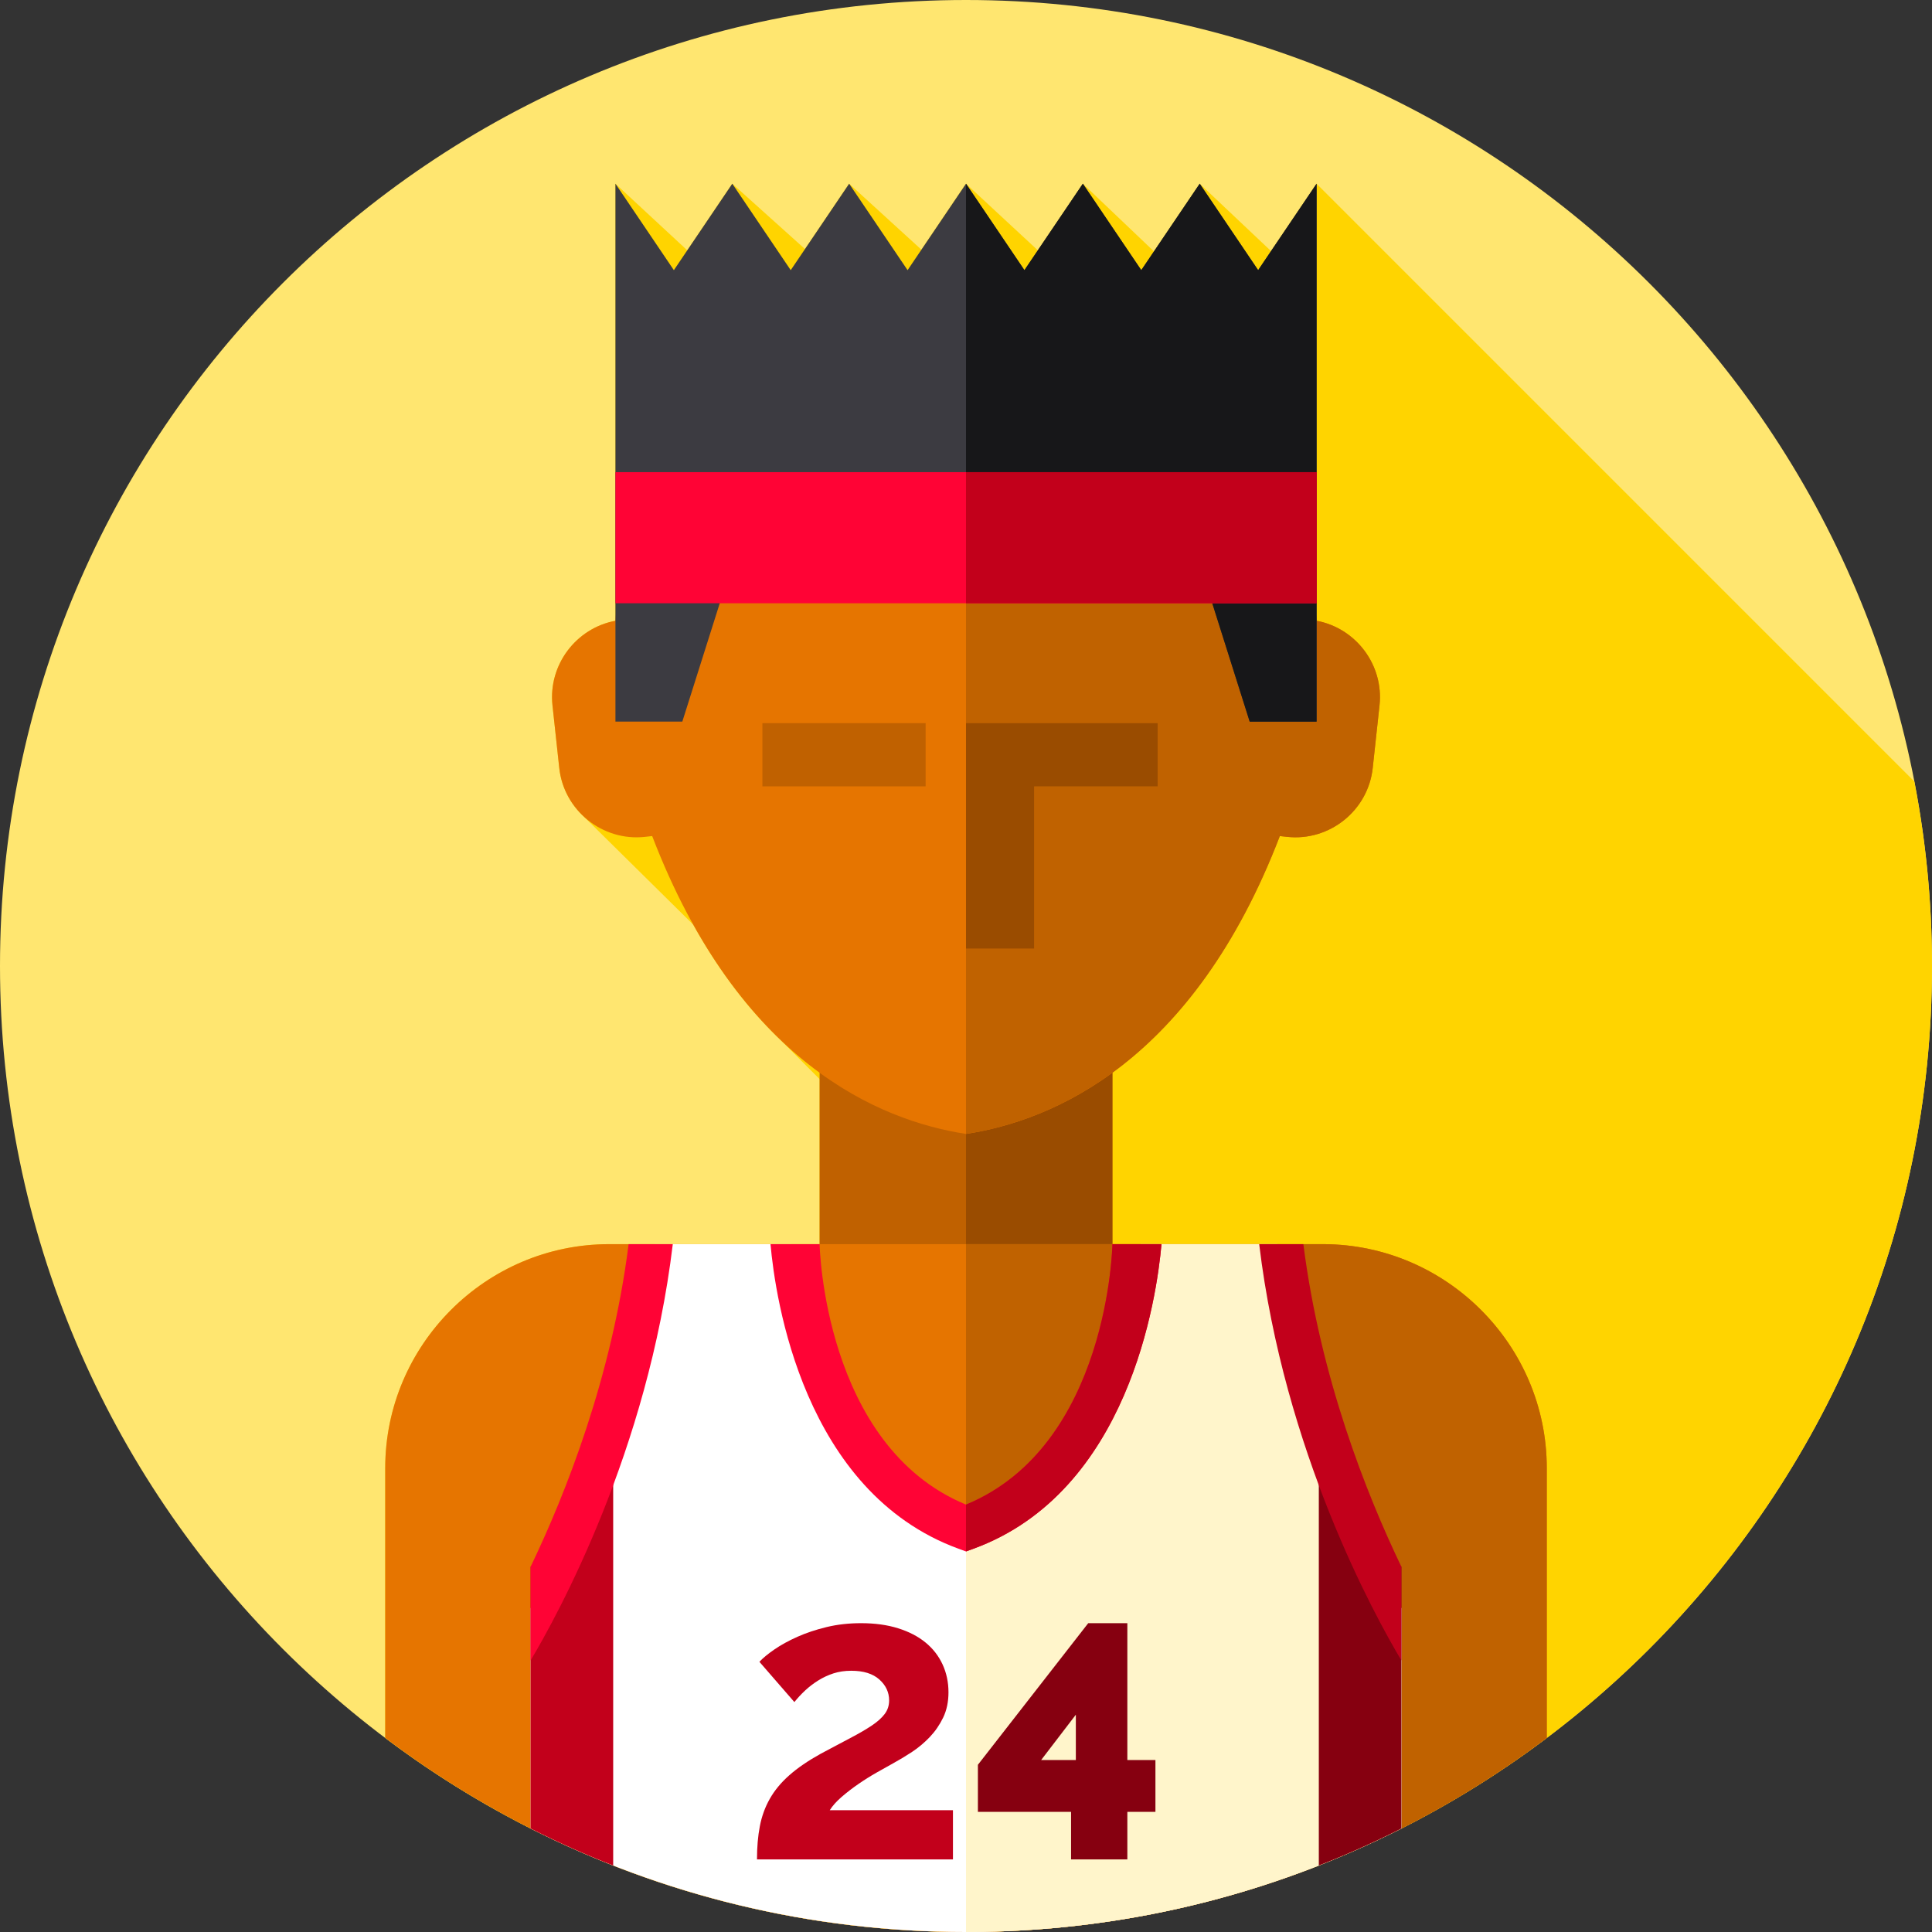 <svg height="512pt" viewBox="0 0 512 512" width="512pt" xmlns="http://www.w3.org/2000/svg"><rect x="0" y="0" width="512" height="512" fill="#333333" stroke="none"/><path d="m512 256c0 141.387-114.613 256-256 256s-256-114.613-256-256 114.613-256 256-256 256 114.613 256 256zm0 0" fill="#ffe670"/><path d="m512 256c0-16.727-1.621-33.074-4.688-48.906l-158.406-158.41-12.066 17.855-18.902-17.855-12.125 17.941-18.844-17.941-11.934 17.652-19.035-17.652-11.816 17.48-19.152-17.48-11.703 17.312-19.266-17.312-11.93 17.652-19.039-17.652v115.82.004c-10.434 1.953-17.84 11.707-16.68 22.43l1.797 16.59c.539 4.969 2.836 9.336 6.195 12.562l29.301 28.934c7.23 12.984 15.199 23.023 23.34 30.77l10.156 10.176v43.742h-55.781c-32.652 0-59.332 26.711-59.332 59.328v71.52c2.227 1.68 4.488 3.312 6.77 4.918v.023c41.629 29.289 92.371 46.5 147.141 46.5 141.387 0 256-114.613 256-256zm0 0" fill="#ffd400"/><path d="m217.203 277.727h77.594v59.336h-77.594zm0 0" fill="#c06100"/><path d="m256 277.727h38.801v59.336h-38.801zm0 0" fill="#9a4c00"/><path d="m348.906 164.508c-3.879-57.105-52.578-89.512-92.906-89.512s-89.027 32.41-92.906 89.512c-10.434 1.953-17.84 11.707-16.68 22.43l1.797 16.59c1.219 11.258 11.426 19.469 22.684 18.25l1.941-.211c23.043 59.984 60.227 75.426 83.164 78.934 22.941-3.508 60.125-18.953 83.168-78.934l1.938.211c11.258 1.219 21.465-6.992 22.684-18.25l1.797-16.59c1.16-10.723-6.246-20.477-16.68-22.43zm0 0" fill="#e67500"/><path d="m365.586 186.938-1.801 16.594c-1.219 11.254-11.422 19.465-22.676 18.242l-1.938-.207c-23.047 59.984-60.23 75.426-83.172 78.938v-225.508c40.332 0 89.023 32.41 92.902 89.508 10.441 1.961 17.844 11.711 16.684 22.434zm0 0" fill="#c06200"/><path d="m306.785 191.648h-50.785v59.727h18.043v-42.984h32.742zm0 0" fill="#9a4c00"/><path d="m202.047 191.648h43.258v16.742h-43.258zm0 0" fill="#c06100"/><path d="m409.91 389.039v71.52c-12.059 9.102-24.949 17.152-38.531 24.02-34.668 17.543-73.867 27.422-115.379 27.422s-80.711-9.879-115.379-27.422c-13.582-6.867-26.473-14.918-38.531-24.02v-71.52c0-32.617 26.68-59.328 59.332-59.328h189.406c32.531.148 59.082 26.801 59.082 59.328zm0 0" fill="#e67500"/><path d="m409.91 389.039v71.52c-12.059 9.102-24.949 17.152-38.531 24.02-34.668 17.543-73.867 27.422-115.379 27.422v-182.289h94.828c32.531.148 59.082 26.801 59.082 59.328zm0 0" fill="#c06200"/><path d="m348.906 48.684-15.484 22.91-15.484-22.91-15.484 22.91-15.484-22.91-15.484 22.91-15.484-22.91-15.484 22.91-15.484-22.91-15.484 22.91-15.484-22.91-15.484 22.91-15.484-22.91v142.551h17.723l12.762-40.344h124.844l12.762 40.344h17.723zm0 0" fill="#3c3b41"/><path d="m348.91 48.68v142.559h-17.73l-9.918-31.367-2.84-8.98h-62.422v-102.211l15.48 22.91 15.488-22.91 15.48 22.91 15.492-22.91 15.48 22.91zm0 0" fill="#171719"/><path d="m163.094 125.125h185.812v34.742h-185.812zm0 0" fill="#ff0335"/><path d="m256 125.129h92.91v34.742h-92.91zm0 0" fill="#c2001b"/><path d="m371.379 426.191v58.387c-34.668 17.543-73.867 27.422-115.379 27.422s-80.711-9.879-115.379-27.422v-58.387s27.141-38.16 32.918-96.48h36.199s2.352 59.18 46.262 75.258c43.91-16.078 46.262-75.258 46.262-75.258h36.199c5.777 58.32 32.918 96.48 32.918 96.48zm0 0" fill="#fff"/><path d="m162.5 392.328v102.051c-7.469-2.93-14.77-6.199-21.879-9.801v-69.387l13.918-14.543v-.008zm0 0" fill="#c2001b"/><path d="m371.379 426.191v58.387c-34.668 17.543-73.867 27.422-115.379 27.422v-107.031c43.91-16.078 46.262-75.258 46.262-75.258h36.199c5.777 58.32 32.918 96.48 32.918 96.48zm0 0" fill="#fff5cb"/><path d="m200.609 492.762c0-3.23.25-6.156.754-8.781.5-2.621 1.379-5.047 2.641-7.273 1.254-2.227 2.977-4.309 5.172-6.25 2.188-1.938 4.973-3.84 8.348-5.711 2.945-1.578 5.551-2.961 7.812-4.148 2.266-1.184 4.148-2.277 5.656-3.285 1.512-1.004 2.66-2.031 3.449-3.07.789-1.043 1.188-2.246 1.188-3.609 0-2.156-.863-4.004-2.59-5.551-1.723-1.543-4.199-2.316-7.434-2.316-1.723 0-3.305.234-4.742.699-1.438.469-2.785 1.098-4.039 1.887-1.258.789-2.41 1.668-3.449 2.637-1.039.973-1.992 1.996-2.855 3.074l-9.266-10.668c.934-1.008 2.262-2.102 3.988-3.289 1.723-1.184 3.75-2.297 6.086-3.34 2.332-1.039 4.922-1.902 7.758-2.586 2.84-.684 5.875-1.023 9.105-1.023 3.664 0 6.93.449 9.805 1.348 2.875.898 5.301 2.152 7.273 3.77 1.977 1.617 3.484 3.559 4.527 5.82 1.039 2.262 1.562 4.723 1.562 7.379 0 2.516-.469 4.742-1.402 6.684-.934 1.938-2.117 3.66-3.555 5.172-1.438 1.508-3 2.82-4.688 3.934-1.691 1.113-3.324 2.098-4.902 2.961-1.293.719-2.766 1.547-4.418 2.477-1.656.938-3.289 1.961-4.906 3.074-1.613 1.113-3.105 2.262-4.469 3.445-1.367 1.188-2.41 2.355-3.125 3.504h32.648v13.039zm0 0" fill="#c2001b"/><path d="m298.758 466.426v-36.27h-10.363l-29.242 37.531v12.473h24.688v12.598h14.918v-12.598h7.441v-13.734zm-22.844 0 9.195-12.012v12.012zm0 0" fill="#860010"/><path d="m371.379 415.191v69.387c-7.109 3.602-14.41 6.871-21.879 9.801v-102.051l7.961 8.32zm0 0" fill="#860010"/><path d="m254.004 410.422 1.996.73 1.996-.73c41.164-15.074 48.543-66.418 49.812-80.711h-13.012s-.91 53.375-38.797 69.023c-37.773-15.605-38.797-69.023-38.797-69.023h-13.012c1.27 14.293 8.648 65.637 49.812 80.711zm0 0" fill="#ff0335"/><path d="m307.809 329.711c-1.27 14.289-8.648 65.641-49.809 80.711l-2 .727v-12.418c37.891-15.641 38.801-69.02 38.801-69.02zm0 0" fill="#c2001b"/><path d="m140.621 415.188v24.84c7.105-11.914 31.086-55.441 37.676-110.316h-11.707c-4.473 35.305-16.652 66.074-25.969 85.477zm0 0" fill="#ff0335"/><path d="m371.375 415.188v24.84c-7.102-11.914-31.086-55.441-37.676-110.316h11.707c4.477 35.305 16.652 66.074 25.969 85.477zm0 0" fill="#c2001b"/></svg>